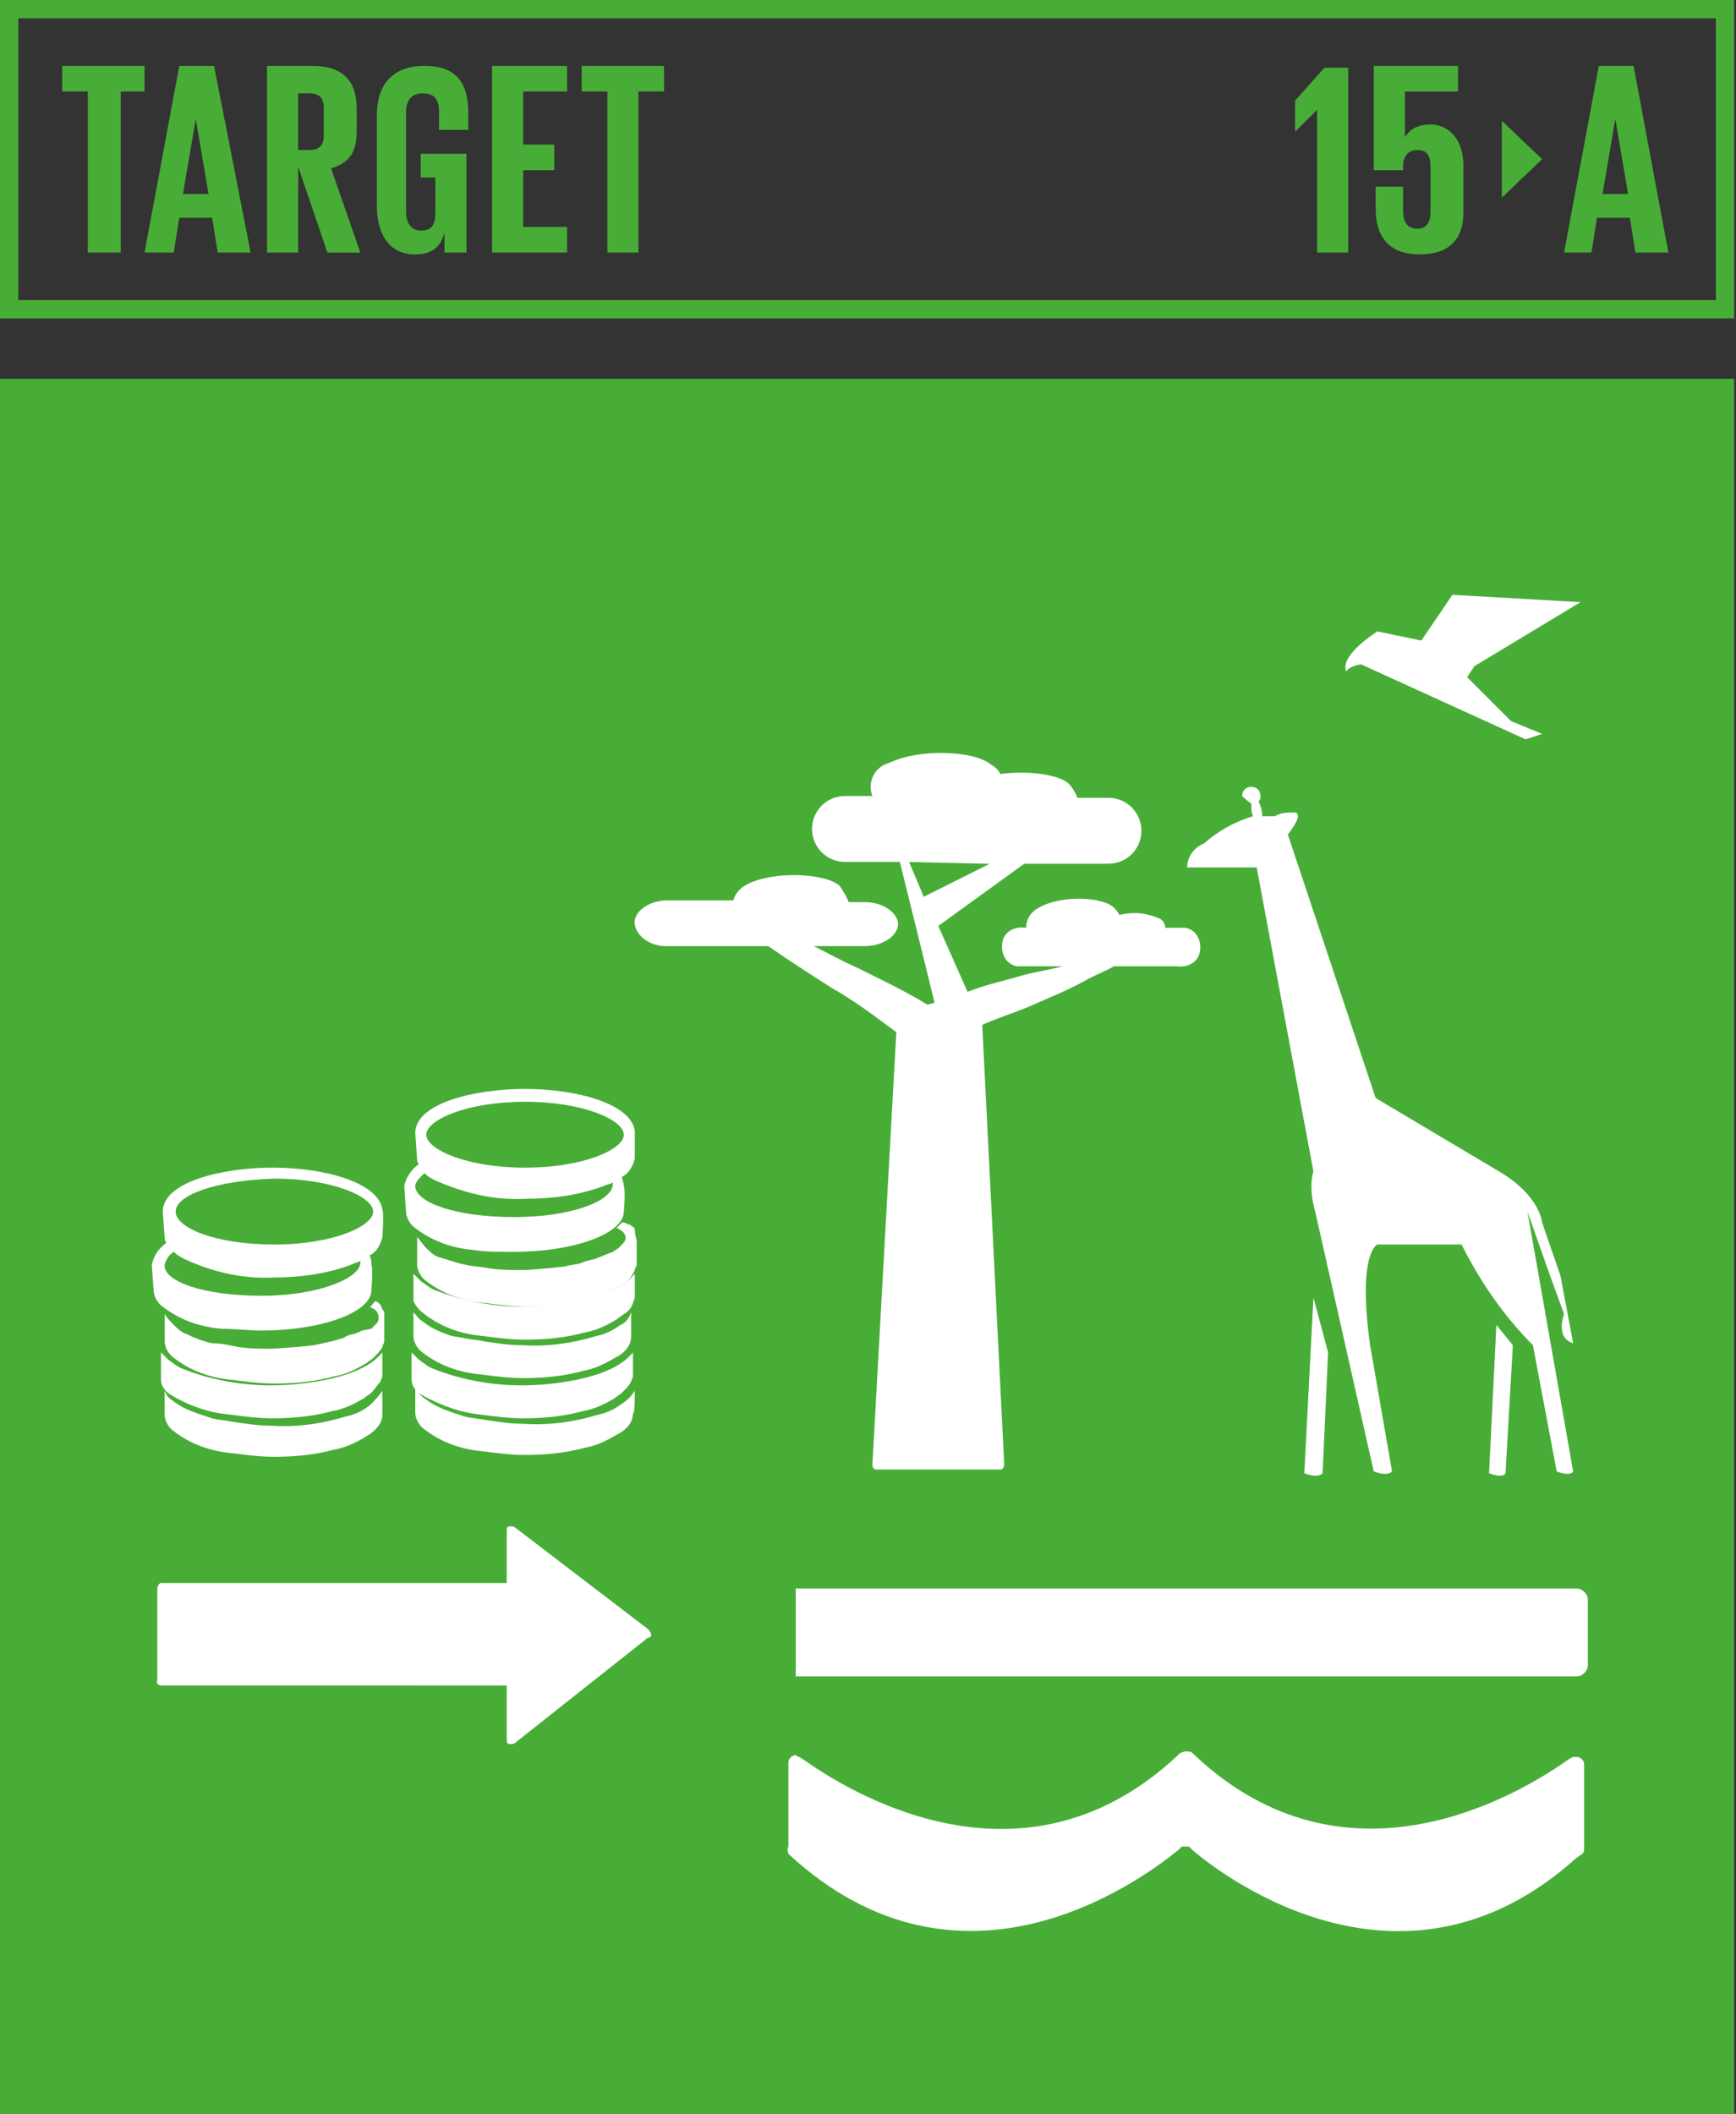 <?xml version="1.0" encoding="UTF-8"?><svg id="Capa_1" xmlns="http://www.w3.org/2000/svg" viewBox="0 0 467 568.37"><rect x="0" y="0" width="467" height="568.37" fill="#333333" stroke="none"/><defs><style>.cls-1{fill:#fff;}.cls-2{fill:#48ad37;}</style></defs><path class="cls-2" d="M431.08,52.16h6.89l-3.44-20.18-3.44,20.18Zm-10.33,15.75l9.35-50.19h9.35l9.35,50.19h-8.86l-1.48-9.35h-8.86l-1.48,9.35h-7.38Z"/><polygon class="cls-2" points="362.68 17.72 362.68 67.91 354.31 67.91 354.31 29.53 348.4 35.43 348.4 27.07 356.28 18.21 362.68 18.21 362.68 17.72"/><path class="cls-2" d="M393.68,44.78v12.3c0,6.89-3.44,11.32-11.81,11.32s-11.81-4.92-11.81-12.3v-5.91h7.38v6.4c0,2.95,.98,4.92,3.94,4.92,2.46,0,3.44-1.97,3.44-4.43v-12.3c0-2.95-.98-4.43-3.44-4.43s-3.94,1.48-3.94,4.43v.98h-7.87V17.72h22.64v6.89h-14.27v12.3c1.48-2.46,3.94-3.44,6.89-3.44,4.43,0,8.86,3.44,8.86,11.32"/><polygon class="cls-2" points="404.01 32.48 404.01 53.15 414.84 42.81 404.01 32.48"/><path class="cls-2" d="M4.92,80.7H461.59V4.92H4.92V80.7Zm462.08,4.92H0V0H466.51V85.62h.49Z"/><polygon class="cls-2" points="16.73 17.72 38.88 17.72 38.88 24.6 32.48 24.6 32.48 67.91 23.62 67.91 23.62 24.6 16.73 24.6 16.73 17.72"/><path class="cls-2" d="M49.21,52.16h6.89l-3.44-20.18-3.44,20.18Zm-10.33,15.75l9.35-50.19h9.35l9.84,50.19h-8.86l-1.48-9.35h-8.86l-1.48,9.35h-7.87Z"/><path class="cls-2" d="M80.21,24.6v15.75h2.95c2.95,0,3.94-1.48,3.94-3.94v-7.38c0-2.95-1.48-3.94-3.94-3.94h-2.95v-.49Zm0,20.18v23.13h-8.37V17.72h12.3c8.37,0,11.81,4.43,11.81,11.32v6.4c0,5.41-1.97,8.37-6.89,9.84l7.87,22.64h-8.86l-7.87-23.13Z"/><path class="cls-2" d="M113.67,41.34h11.81v26.57h-5.91v-5.41c-.98,3.94-3.44,5.91-7.87,5.91-7.38,0-10.33-5.91-10.33-13.29V31c0-7.87,3.94-13.29,12.79-13.29,9.35,0,11.81,5.41,11.81,12.79v4.43h-7.87v-4.92c0-2.95-.98-4.92-4.43-4.92-2.95,0-4.43,1.97-4.43,4.92v27.07c0,2.95,1.48,4.92,3.94,4.92,2.95,0,3.94-1.48,3.94-4.92v-9.35h-3.94v-6.4h.49Z"/><polygon class="cls-2" points="132.37 17.72 152.55 17.72 152.55 24.6 140.74 24.6 140.74 38.88 149.11 38.88 149.11 45.77 140.74 45.77 140.74 61.02 152.55 61.02 152.55 67.91 132.37 67.91 132.37 17.72"/><polygon class="cls-2" points="156.49 17.72 178.63 17.72 178.63 24.6 171.74 24.6 171.74 67.91 163.38 67.91 163.38 24.6 156.49 24.6 156.49 17.72"/><g><rect class="cls-2" y="101.86" width="466.51" height="466.51"/><path class="cls-1" d="M405,396.14l1.97-34.45-4.43-5.41-1.97,39.86c3.94,1.48,4.43,0,4.43,0"/><path class="cls-1" d="M350.87,396.14c3.94,1.48,4.92,0,4.92,0l1.48-32.48-3.94-14.76-2.46,47.24Z"/><path class="cls-1" d="M336.59,216.03c0,.98,0,2.46,.49,3.44-4.92,1.48-9.35,3.94-13.29,7.38-2.46,.98-4.43,3.44-4.43,6.4h18.7l15.25,81.69c-.98,3.44-.49,7.38,.49,10.83l15.75,69.88c3.94,1.48,4.92,0,4.92,0l-5.91-33.95c-3.44-25.1,1.97-27.07,1.97-27.07h22.64c4.92,9.84,11.32,19.19,19.19,27.07l6.4,33.95c3.94,1.48,4.43,0,4.43,0l-12.3-69.88,5.91,16.73,3.94,10.83s-2.46,6.4,2.46,7.87l-3.44-18.21-4.92-14.27s-.49-6.89-10.83-13.29l-33.95-20.18-23.62-70.86s4.43-5.41,1.97-5.91c-1.97,0-3.94,0-5.41,.98h-3.44c0-1.48-.49-2.95-.98-3.94,.49-.49,.49-.98,.49-1.48,0-1.48-.98-2.46-2.46-2.46s-2.46,.98-2.46,2.46c.49,.49,1.48,1.48,2.46,1.97"/><path class="cls-1" d="M266.22,232.27l-17.72,8.86-3.94-9.35,21.65,.49Zm-87.1,22.14h27.56c6.4,4.43,13.29,8.86,17.22,11.32,6.89,3.94,11.81,7.87,17.22,11.81l-6.4,115.64v.98c0,.49,.49,.98,.98,.98h33.46c.49,0,.98-.49,.98-1.48l-5.91-118.1c4.43-1.97,9.35-3.44,13.78-5.41,4.43-1.97,9.35-3.94,13.78-6.4,2.46-1.48,5.41-2.46,7.87-3.94h16.73c2.95,.49,5.91-.98,6.4-3.94,.49-2.95-.98-5.91-3.94-6.4h-5.41c0-.98-.49-1.97-1.48-2.46-3.44-1.48-6.89-1.97-10.83-.98-.49-.98-.98-1.48-1.48-1.97-2.95-2.95-14.27-3.44-20.18,0-1.97,.98-3.44,2.95-3.44,5.41-2.95-.49-5.91,.98-6.4,3.94-.49,2.95,.98,5.91,3.94,6.4h12.3c-3.44,.98-7.38,1.48-10.83,2.46-4.92,1.48-9.84,2.46-14.76,4.43l-7.87-17.72,23.13-16.73h22.64c4.92,0,8.86-3.94,8.86-8.86s-3.94-8.86-8.86-8.86h-8.37c-.49-1.48-1.48-2.95-2.46-3.94-2.95-2.46-11.32-3.44-18.21-2.46-.49-.98-1.48-1.97-2.46-2.46-4.43-3.94-19.68-4.43-27.56-.49-3.94,.98-5.91,5.41-4.43,8.86h-7.38c-4.92,0-8.86,3.94-8.86,8.86s3.94,8.86,8.86,8.86h14.76l9.35,37.89-1.97,.49c-6.4-3.94-12.79-6.89-19.68-10.33-3.44-1.48-6.89-3.44-10.83-5.41h13.78c4.92,0,8.86-2.95,8.86-5.91s-3.94-5.91-8.86-5.91h-4.43c-.49-1.48-1.48-2.95-2.46-4.43-3.94-3.44-17.72-3.94-24.6-.49-1.97,.98-3.44,2.46-3.94,4.43h-17.72c-4.92,0-8.86,2.95-8.86,5.91s3.44,6.4,8.37,6.4"/><path class="cls-1" d="M366.12,178.63l44.29,20.18,4.43-1.48-8.37-3.44-11.81-11.81,1.97-2.95,28.54-17.22-34.45-1.97-8.37,12.3-11.81-2.46s-10.33,6.4-8.37,10.83c.49-1.48,3.94-1.97,3.94-1.97"/><path class="cls-1" d="M212.09,498.49h0c46.26,42.81,94.48,7.38,104.82-.98l.98-.98h1.97l.98,.98c9.84,8.37,57.58,43.3,103.34,1.97l1.48-.98c.49-.49,.49-.98,.49-1.48v-22.64c0-.98-.98-1.97-1.97-1.97h-.98l-.98,.49c-13.78,9.84-60.04,37.4-100.88-.98l-.49-.49c-.49-.49-.98-.49-1.97-.49-.49,0-1.48,.49-1.48,.49l-.49,.49c-40.35,37.89-85.62,11.81-100.39,1.48l-1.48-.98c-.49,0-.98-.49-.98-.49-.98,0-1.97,.98-1.97,1.97v22.64c-.49,.98,0,1.48,0,1.97"/><path class="cls-1" d="M214.06,427.14h210.13c1.48,0,2.95,1.48,2.95,2.95v17.72c0,1.48-1.48,2.95-2.95,2.95H214.06"/><path class="cls-1" d="M174.2,440.43l-35.43,28.05c-.49,.49-.98,.49-1.48,.49-.98,0-.98-.49-.98-1.48v-14.27H43.3c-.49,0-1.48-.49-.98-1.48v-24.6c0-.49,.49-1.48,.98-1.48h93.01v-13.78c0-.98,0-1.48,.98-1.48,.49,0,.98,0,1.48,.49l35.43,27.07c.49,.49,.98,.98,.98,1.97,0,0-.49,.49-.98,.49"/><path class="cls-1" d="M99.4,377.93c-1.97,1.48-3.94,2.46-6.4,2.95-6.4,1.97-13.29,2.95-20.18,2.46-3.44,0-6.4-.49-9.84-.98-2.46-.49-3.94-.49-5.91-.98l-2.95-.98c-2.95-.98-5.41-1.97-7.87-3.94-.98-.49-1.48-1.48-1.97-2.46v6.4c0,1.48,.98,3.44,2.46,4.43,4.43,3.44,9.84,5.41,15.75,5.91,3.94,.49,7.38,.98,11.32,.98,5.41,0,10.83-.49,16.24-1.97,2.95-.49,5.91-1.97,8.37-3.44,2.46-1.48,4.43-3.44,4.43-5.91v-6.4c-.98,1.48-2.46,2.95-3.44,3.94"/><path class="cls-1" d="M44.29,340.04c.49-1.48,.98-2.46,2.46-3.44,.98,.98,1.97,1.48,2.95,1.97,7.38,3.44,15.75,5.41,24.11,4.92,6.89,0,14.27-.98,20.67-3.44,.98-.49,1.48-.49,2.46-.98v.49c0,3.94-10.83,8.86-26.57,8.86s-26.57-3.94-26.08-8.37m29.53-23.13c15.75,0,26.57,4.92,26.57,8.86s-10.83,8.86-26.57,8.86-26.57-4.43-26.57-8.86,10.83-8.37,26.57-8.86m-3.44,40.84c16.24,0,29.53-4.92,29.53-10.83,0,0,.49-5.41,0-6.89,0-.98,0-1.48-.49-2.46,1.97-.98,2.95-2.95,3.44-4.92,0,0,.49-6.4,0-7.38-.98-7.38-15.75-11.32-29.53-11.32s-29.53,3.94-29.53,11.81c0,.49,.49,6.89,.49,6.89,0,.49,0,.98,.49,1.48-1.97,1.48-3.44,3.44-3.94,5.91,0,.49,.49,6.89,.49,6.89,0,1.48,.98,3.44,2.46,4.43,4.43,3.44,9.84,5.41,15.75,5.91,3.44,0,7.38,.49,10.83,.49"/><path class="cls-1" d="M62,380.39c3.94,.49,7.38,.98,11.32,.98,5.41,0,10.83-.49,16.24-1.97,2.95-.49,5.91-1.97,8.37-3.44,.49-.49,1.48-.98,1.97-1.48,.98-.98,1.48-1.97,2.46-2.95,0-.49,.49-.98,.49-1.48v-6.4c-.98,.98-3.44,4.92-15.26,7.38-4.92,.98-9.84,1.48-14.76,1.48-7.87,0-16.24-1.48-23.62-4.43-1.48-.49-2.46-1.48-3.94-2.46-.49-.49-1.48-1.48-1.97-1.97v7.38c0,1.48,.98,2.95,2.46,3.94,4.92,2.95,10.33,4.92,16.24,5.41"/><path class="cls-1" d="M102.36,350.87l-.49-.49c-.49-.49-.98-.49-.98-.49-.49,.49-.98,1.48-1.48,1.48l.98,.49c.98,.49,1.48,1.48,1.48,2.46s-.49,1.48-.98,1.97l-.98,.98-2.46,.49s-1.97,.98-2.46,.98-1.97,.49-2.46,.98l-3.44,.98-4.43,.98-4.43,.49-6.89,.49c-2.95,0-6.4,0-9.35-.49-2.46-.49-4.43-.98-6.89-.98-2.46-.49-4.92-1.48-6.89-2.46-1.48-.49-2.46-1.48-3.44-2.46-.98-.98-1.97-1.97-2.46-2.95v7.38c0,1.48,.98,3.44,2.46,4.43,4.43,3.44,9.84,5.41,15.75,5.91,3.94,.49,7.38,.98,11.32,.98,5.41,0,10.83-.49,16.24-1.97,2.95-.49,5.91-1.97,8.37-3.44,.49-.49,1.48-.98,1.97-1.48,.98-.98,1.97-1.97,2.46-2.95,0-.49,.49-.98,.49-1.48v-7.87c-.98-1.48-.98-1.97-.98-1.97"/><path class="cls-1" d="M111.71,318.88c0-.98,.98-1.97,2.46-3.44,.98,.98,1.97,1.48,2.95,1.97,7.87,3.44,15.75,5.41,24.6,4.92,6.89,0,14.27-.98,20.67-3.44,.98-.49,1.97-.49,2.46-.98v.49c0,4.43-10.83,8.86-26.57,8.86s-26.57-3.94-26.57-8.37m29.53-22.64c15.75,0,26.57,4.92,26.57,8.86s-10.83,8.86-26.57,8.86-26.57-4.92-26.57-8.86,10.83-8.86,26.57-8.86m-2.95,40.35c16.24,0,29.53-4.92,29.53-10.83,0,0,.49-5.41,0-6.89,0-.98-.49-1.48-.49-2.46,1.97-.98,2.95-2.95,3.44-4.92v-7.38c-.98-7.38-15.75-11.32-29.53-11.32s-29.53,3.94-29.53,11.81c0,.49,.49,6.89,.49,6.89,0,.49,0,.98,.49,1.48-1.97,1.48-3.44,3.44-3.94,5.91,0,.49,.49,6.89,.49,6.89,0,1.48,.98,3.44,2.46,4.43,4.43,3.44,9.84,5.41,15.75,5.91,2.95,.49,6.89,.49,10.83,.49"/><path class="cls-1" d="M170.76,330.69c0-.49-.49-.98-.98-.98,0-.49-.49-.49-.98-.49-.49-.49-.98-.49-1.48-.49-.49,.49-.98,.98-1.48,1.48,.49,0,.98,.49,.98,.49,.98,.49,1.48,1.48,1.48,1.97,0,.98-.49,1.48-.98,1.97q-.49,.49-.98,.98l-1.48,.98-2.46,.98-2.46,.98s-2.46,.49-3.44,.98-2.95,.49-4.43,.98l-4.43,.49c-.49,0-4.92,.49-6.89,.49-2.95,0-6.4,0-9.35-.49-2.46-.49-4.43-.49-6.4-.98-2.46-.49-4.92-1.48-6.89-1.97-1.48-.49-2.46-1.48-3.44-2.46-.98-.98-1.48-1.97-2.46-2.95v7.38c0,1.48,.98,3.44,2.46,4.43,4.43,3.44,9.84,5.41,15.75,5.91,3.94,.49,7.87,.98,11.81,.98,5.41,0,10.83-.49,16.24-1.97,2.95-.49,5.41-1.97,8.37-3.44,.49-.49,1.48-.98,1.97-1.48,.98-.98,1.48-1.97,1.97-2.95,0-.49,.49-.98,.49-1.48v-6.4c-.49-1.97-.49-2.46-.49-2.95"/><path class="cls-1" d="M166.82,356.28c-1.97,1.48-3.94,2.46-6.4,2.95-6.4,1.97-13.29,2.95-20.18,2.46-3.44,0-6.4-.49-9.84-.98-1.97-.49-3.94-.49-5.91-.98l-2.95-.49c-2.95-.98-5.41-1.97-7.87-3.94-.98-.49-1.48-1.48-2.46-2.46v6.4c0,1.48,.98,3.44,2.46,4.43,4.43,3.44,9.84,5.41,15.75,5.91,3.94,.49,7.38,.98,11.32,.98,5.41,0,10.83-.49,16.24-1.97,2.95-.49,5.91-1.97,8.37-3.44,2.95-1.48,4.43-3.44,4.43-5.91v-6.4c-.49,1.48-1.48,2.95-2.95,3.44"/><path class="cls-1" d="M114.17,353.33c4.43,3.44,9.84,5.41,15.75,5.91,3.94,.49,7.38,.98,11.32,.98,5.41,0,10.83-.49,16.24-1.97,2.95-.49,5.91-1.97,8.37-3.44,.49-.49,1.48-.98,1.97-1.48,.98-.49,1.97-1.48,2.46-2.95,0-.49,.49-.98,.49-1.48v-6.4c-.98,.98-3.44,4.92-15.26,7.38-4.92,.98-9.84,1.48-14.76,1.48-7.87,0-16.24-1.48-23.62-4.43-1.48-.49-2.46-1.48-3.94-2.46-.49-.49-1.48-1.48-1.97-1.97v7.38c.49,.98,1.48,2.46,2.95,3.44"/><path class="cls-1" d="M170.76,373.99c-.98,1.48-1.97,2.46-3.44,3.44-1.97,1.48-3.94,2.46-6.4,2.95-6.4,1.97-13.29,2.95-20.18,2.46-3.44,0-6.4-.49-9.84-.98-2.46-.49-3.94-.49-5.91-.98l-2.95-.98c-2.95-.98-5.41-1.97-7.87-3.94-.98-.49-1.48-1.48-2.46-2.46v6.4c0,1.48,.98,3.44,2.46,4.43,4.43,3.44,9.84,5.41,15.75,5.91,3.94,.49,7.38,.98,11.32,.98,5.41,0,10.83-.49,16.24-1.97,2.95-.49,5.91-1.97,8.37-3.44,2.95-1.48,4.43-3.44,4.43-5.91,.49,.98,.49-5.41,.49-5.91"/><path class="cls-1" d="M129.42,380.39c3.94,.49,7.38,.98,11.32,.98,5.41,0,10.83-.49,16.24-1.97,2.95-.49,5.91-1.97,8.37-3.44,.49-.49,1.48-.98,1.97-1.48,.98-.98,1.97-1.97,2.46-2.95,0-.49,.49-.98,.49-1.48v-6.4c-.98,.98-3.44,4.92-15.26,7.38-4.92,.98-9.84,1.48-14.76,1.48-7.87,0-16.24-1.48-23.62-4.43-1.48-.49-2.46-1.48-3.94-2.46-.49-.49-1.48-1.48-1.97-1.97v7.38c0,1.48,.98,2.95,2.46,3.94,5.41,2.95,10.83,4.92,16.24,5.41"/></g></svg>